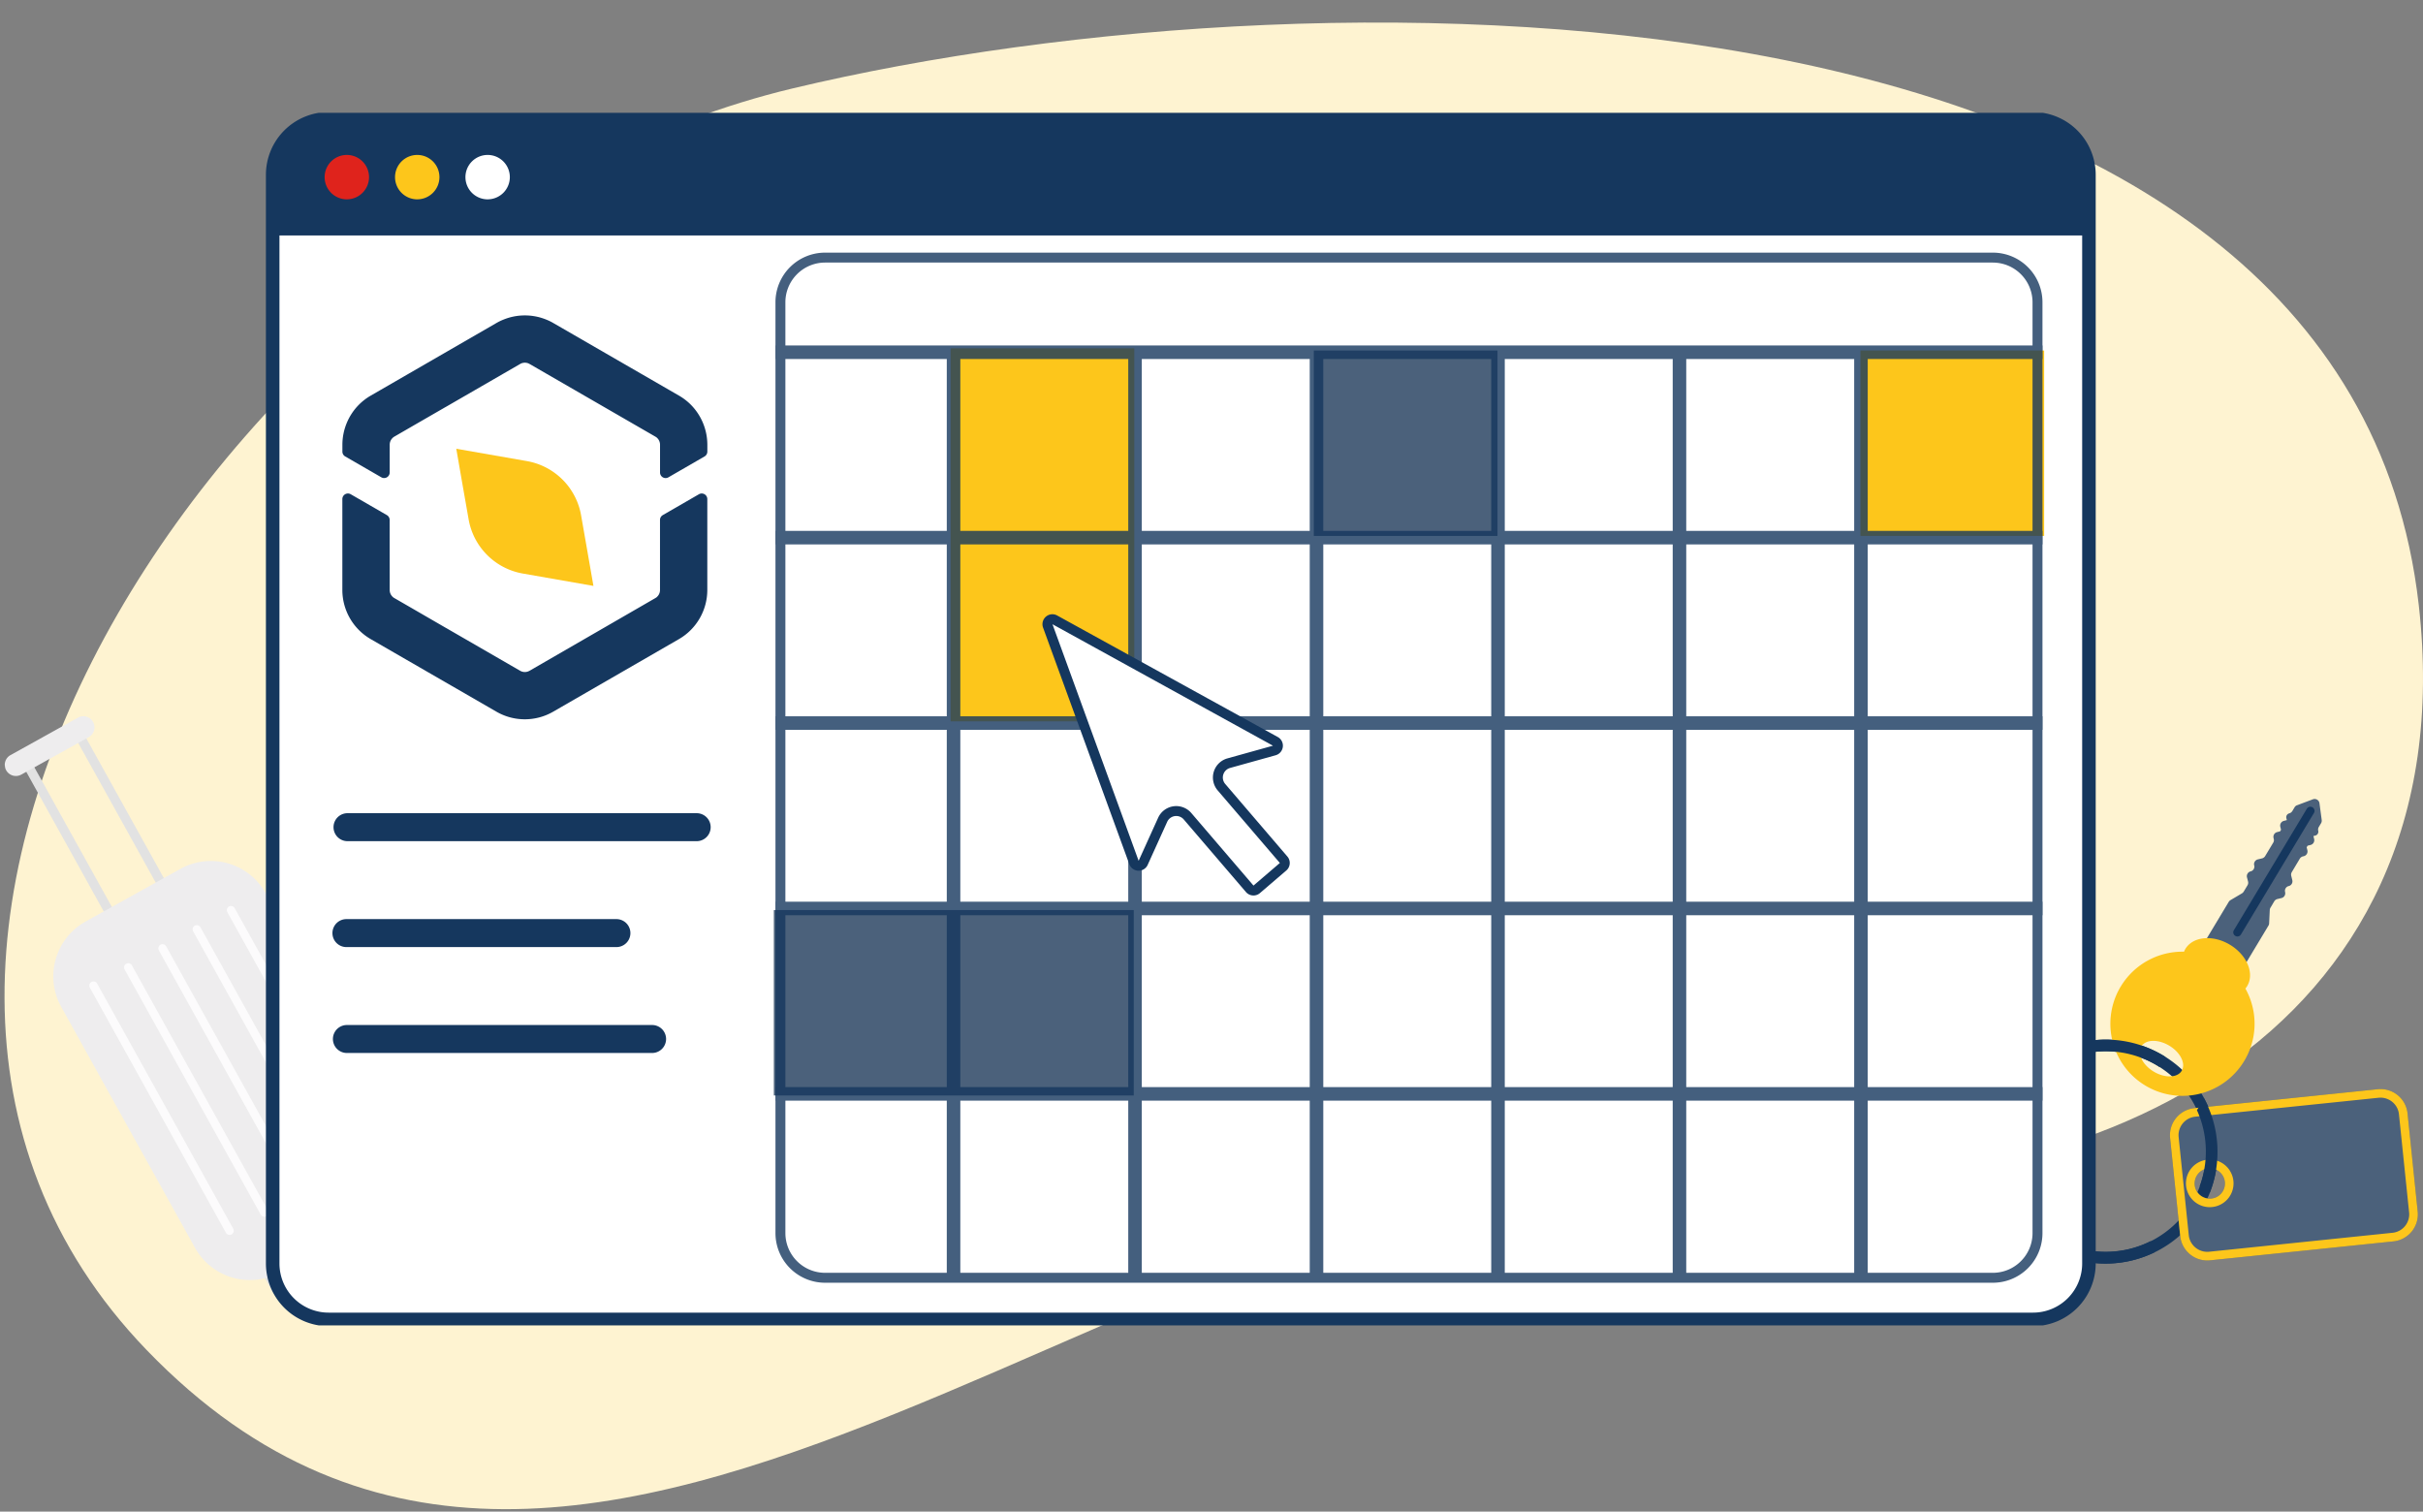 <svg xmlns="http://www.w3.org/2000/svg" xmlns:xlink="http://www.w3.org/1999/xlink" width="537" height="335" viewBox="0 0 537 335">
  <rect x="0" y="0" width="537" height="335" fill="#808080" stroke="none"/>
  <defs>
    <clipPath id="clip-path">
      <rect id="Rectangle_1317" data-name="Rectangle 1317" width="537" height="335" transform="translate(599.078 280.538)" fill="none"/>
    </clipPath>
    <clipPath id="clip-path-2">
      <rect id="Rectangle_1312" data-name="Rectangle 1312" width="115.821" height="92.144" transform="translate(1031.686 544.247) rotate(-59)" fill="none"/>
    </clipPath>
    <clipPath id="clip-path-3">
      <rect id="Rectangle_1313" data-name="Rectangle 1313" width="74.506" height="133.96" transform="translate(598.885 442.188) rotate(-8.973)" fill="none"/>
    </clipPath>
    <clipPath id="clip-path-4">
      <rect id="Rectangle_1316" data-name="Rectangle 1316" width="536" height="268.738" transform="translate(600.078 305.538)" fill="none"/>
    </clipPath>
    <clipPath id="clip-path-6">
      <rect id="Rectangle_1314" data-name="Rectangle 1314" width="282.986" height="230.481" transform="translate(769.849 335.432)" fill="none"/>
    </clipPath>
  </defs>
  <g id="Group_1242" data-name="Group 1242" transform="translate(-599.078 -280.538)">
    <g id="Group_1241" data-name="Group 1241" clip-path="url(#clip-path)">
      <g id="Mask_Group_7" data-name="Mask Group 7">
        <g id="Group_1018" data-name="Group 1018">
          <g id="Group_644" data-name="Group 644">
            <path id="Path_8921" data-name="Path 8921" d="M631.569,579.717c98.693,102.39,227.566-51.98,349.355-38.578,78.442,8.633,165.194-29.757,154.209-126.557-15.981-140.763-239.778-143.29-360.489-114.424S544.179,489.05,631.569,579.717" fill="#fef3d1"/>
          </g>
          <g id="Group_983" data-name="Group 983">
            <g id="Group_1229" data-name="Group 1229">
              <g id="Group_1228" data-name="Group 1228" clip-path="url(#clip-path-2)">
                <g id="Group_880" data-name="Group 880">
                  <path id="Path_10027" data-name="Path 10027" d="M1078.532,514.476a24.823,24.823,0,1,1-34.062,8.494h0a24.852,24.852,0,0,1,34.061-8.493M1054.3,554.811a22.233,22.233,0,1,0-7.6-30.508,22.233,22.233,0,0,0,7.6,30.508" fill="#15375e"/>
                  <path id="Path_10028" data-name="Path 10028" d="M1080.024,532.733l2.245,21.741a6.024,6.024,0,0,0,6.61,5.373h0l40.644-4.2a6.025,6.025,0,0,0,5.373-6.611l-2.246-21.737a6.021,6.021,0,0,0-6.606-5.372h0l-40.646,4.2a6.026,6.026,0,0,0-5.373,6.612m12.14,9.727a3.362,3.362,0,1,1-3.689-3h0a3.361,3.361,0,0,1,3.689,3v0" fill="#4b617b"/>
                  <path id="Path_10029" data-name="Path 10029" d="M1084.732,555.974a4.1,4.1,0,0,1-.565-1.7l-2.245-21.737a4.115,4.115,0,0,1,3.67-4.516h0l40.646-4.2a4.129,4.129,0,0,1,3.948,1.972,4.056,4.056,0,0,1,.564,1.7L1133,549.232a4.112,4.112,0,0,1-3.668,4.514h0l-40.645,4.2a4.137,4.137,0,0,1-3.948-1.972m8.606-15.877a5.272,5.272,0,1,0,.716,2.17,5.219,5.219,0,0,0-.726-2.174m-10.238,16.867a6.019,6.019,0,0,0,5.782,2.891l40.65-4.2a6.023,6.023,0,0,0,5.372-6.61v0l-2.246-21.738a6.019,6.019,0,0,0-6.6-5.374h-.01l-40.646,4.2a6.022,6.022,0,0,0-5.372,6.61h0l2.246,21.738a6,6,0,0,0,.825,2.488m8.607-15.877a3.363,3.363,0,1,1-3.23-1.614,3.362,3.362,0,0,1,3.23,1.614" fill="#fdc61b"/>
                  <path id="Path_10030" data-name="Path 10030" d="M1087.623,491.5l6.943,4.172a1.081,1.081,0,0,0,1.477-.371l5.779-9.618a1.04,1.04,0,0,0,.155-.508l.142-2.966a1.037,1.037,0,0,1,.155-.507l.838-1.414a1.124,1.124,0,0,1,.668-.5l.947-.229a1.081,1.081,0,0,0,.791-1.308v-.007l0-.022a1.078,1.078,0,0,1,.777-1.311l.013,0,.013,0a1.082,1.082,0,0,0,.792-1.308l0-.007-.239-.961a1.1,1.1,0,0,1,.122-.817l1.786-2.991a1.092,1.092,0,0,1,.663-.491l.218-.053a1.08,1.08,0,0,0,.792-1.307v-.008l-.163-.653.213-.355.654-.163a1.081,1.081,0,0,0,.791-1.308v-.007l-.158-.662.42-.105a.886.886,0,0,0,.647-1.074v0a1.087,1.087,0,0,1,.128-.826l.5-.84a1.086,1.086,0,0,0,.143-.7l-.48-3.6-.016-.127a1.081,1.081,0,0,0-.513-.781,1.1,1.1,0,0,0-.938-.091l-.119.045-1.28.478-2.121.8a1.028,1.028,0,0,0-.55.455l-.5.837a1.134,1.134,0,0,1-.671.5.893.893,0,0,0-.647,1.077l.107.42-.658.172a1.081,1.081,0,0,0-.792,1.308v.007l.163.653-.213.356-.654.162a1.081,1.081,0,0,0-.791,1.308v.007l.047.213a1.051,1.051,0,0,1-.122.815l-1.794,2.987a1.11,1.11,0,0,1-.664.491l-.972.233a1.1,1.1,0,0,0-.79,1.315l.012.019a1.081,1.081,0,0,1-.783,1.313l-.007,0-.027.006a1.1,1.1,0,0,0-.79,1.315l.241.944a1.082,1.082,0,0,1-.126.824l-.847,1.409a1.17,1.17,0,0,1-.375.376l-2.56,1.51a1.171,1.171,0,0,0-.375.376l-5.78,9.62a1.082,1.082,0,0,0,.376,1.484h0" fill="#4b617b"/>
                  <path id="Path_10031" data-name="Path 10031" d="M1111.582,459.457l.016.009a.909.909,0,0,1,.311,1.246h0l-16.178,26.924a.908.908,0,0,1-1.246.311h0l-.016-.01a.908.908,0,0,1-.31-1.245h0l16.178-26.923a.907.907,0,0,1,1.244-.312h0" fill="#15375e"/>
                  <path id="Path_10032" data-name="Path 10032" d="M1069.08,499.183a15.979,15.979,0,1,0,27.637.439,4.539,4.539,0,0,0,.386-.54c1.679-2.794-.03-6.9-3.81-9.172s-8.21-1.851-9.888.942a4.477,4.477,0,0,0-.293.6,15.96,15.96,0,0,0-14.032,7.736m7.321,18.841c-2.473-1.487-3.71-3.98-2.754-5.571s3.731-1.659,6.205-.172,3.7,3.974,2.752,5.555-3.728,1.675-6.2.188" fill="#fdc61b"/>
                  <path id="Path_10033" data-name="Path 10033" d="M1086.575,543.442l2.265,1.361a24.858,24.858,0,0,0-1.291-20.842l-1.57,2.613a22.258,22.258,0,0,1,.6,16.868" fill="#15375e"/>
                  <path id="Path_10034" data-name="Path 10034" d="M1052.963,557.032a24.808,24.808,0,0,0,23.578,1.052l-1.637-.984.945-1.572a22.221,22.221,0,1,1,1.35-38.832c.161.1.306.211.465.311l1.333-2.219c-.162-.1-.3-.213-.465-.31a24.822,24.822,0,0,0-25.569,42.554" fill="#15375e"/>
                </g>
              </g>
            </g>
          </g>
          <g id="Group_984" data-name="Group 984">
            <rect id="Rectangle_1181" data-name="Rectangle 1181" width="2.057" height="56.165" transform="translate(615.218 443.037) rotate(-29.033)" fill="#e2e2e2"/>
            <rect id="Rectangle_1182" data-name="Rectangle 1182" width="2.057" height="56.165" transform="matrix(0.874, -0.485, 0.485, 0.874, 603.703, 449.431)" fill="#e2e2e2"/>
            <g id="Group_876" data-name="Group 876">
              <g id="Group_1231" data-name="Group 1231">
                <g id="Group_1230" data-name="Group 1230" clip-path="url(#clip-path-3)">
                  <g id="Group_875" data-name="Group 875">
                    <path id="Path_10017" data-name="Path 10017" d="M603.822,452.189,618.75,443.9a2.469,2.469,0,1,0-2.4-4.317l-14.928,8.29a2.468,2.468,0,1,0,2.358,4.337l.039-.021" fill="#eeedee"/>
                    <path id="Path_10018" data-name="Path 10018" d="M685.71,554.738h0a2.263,2.263,0,0,0,.881-3.075l-2.9-5.214-3.957,2.2,2.9,5.213a2.262,2.262,0,0,0,3.076.878" fill="#e2e2e2"/>
                    <path id="Path_10019" data-name="Path 10019" d="M662.508,567.622h0a2.265,2.265,0,0,0,.88-3.076l-2.9-5.213-3.957,2.2,2.9,5.214a2.263,2.263,0,0,0,3.077.878" fill="#e2e2e2"/>
                    <path id="Path_10020" data-name="Path 10020" d="M661.159,562.487l21.086-11.708a13.9,13.9,0,0,0,5.389-18.851l-29.686-53.461a13.9,13.9,0,0,0-18.85-5.39l-21.085,11.707a13.9,13.9,0,0,0-5.388,18.852L642.308,557.1a13.9,13.9,0,0,0,18.851,5.39" fill="#eeedee"/>
                    <path id="Path_10021" data-name="Path 10021" d="M680.907,537.4h0a.929.929,0,0,0,.36-1.259L651.1,481.824a.927.927,0,1,0-1.62.9l30.163,54.318a.928.928,0,0,0,1.259.36" fill="#fff" opacity="0.8" style="isolation: isolate"/>
                    <path id="Path_10022" data-name="Path 10022" d="M673.308,541.622h0a.928.928,0,0,0,.36-1.259l-30.162-54.32a.926.926,0,1,0-1.619.9l30.162,54.318a.929.929,0,0,0,1.259.361" fill="#fff" opacity="0.8" style="isolation: isolate"/>
                    <path id="Path_10023" data-name="Path 10023" d="M665.709,545.841h0a.929.929,0,0,0,.361-1.259l-30.162-54.319a.927.927,0,0,0-1.621.9l30.164,54.319a.927.927,0,0,0,1.258.36" fill="#fff" opacity="0.8" style="isolation: isolate"/>
                    <path id="Path_10024" data-name="Path 10024" d="M658.11,550.061h0a.93.93,0,0,0,.36-1.259l-30.162-54.32a.926.926,0,0,0-1.619.9l30.162,54.32a.928.928,0,0,0,1.259.36" fill="#fff" opacity="0.8" style="isolation: isolate"/>
                    <path id="Path_10025" data-name="Path 10025" d="M650.411,554.1h0a.928.928,0,0,0,.36-1.259l-30.162-54.32a.926.926,0,0,0-1.619.9l30.162,54.319a.929.929,0,0,0,1.259.361" fill="#fff" opacity="0.8" style="isolation: isolate"/>
                  </g>
                </g>
              </g>
            </g>
          </g>
          <g id="Group_987" data-name="Group 987">
            <g id="Group_1240" data-name="Group 1240">
              <g id="Group_1239" data-name="Group 1239" clip-path="url(#clip-path-4)">
                <g id="Group_642" data-name="Group 642">
                  <g id="Group_625" data-name="Group 625">
                    <g id="Group_1235" data-name="Group 1235">
                      <g id="Group_1234" data-name="Group 1234" clip-path="url(#clip-path-4)">
                        <g id="Group_624" data-name="Group 624">
                          <path id="Path_9385" data-name="Path 9385" d="M1061.43,522.193q-4.844-20.209-9.686-40.418" fill="none" stroke="#003c49" stroke-linecap="round" stroke-miterlimit="10" stroke-width="1.161"/>
                          <path id="Path_9390" data-name="Path 9390" d="M1051.047,572.947H670.508a11,11,0,0,1-11-11V317.868a11,11,0,0,1,11-11h380.539a11,11,0,0,1,11,11h0V561.951a11,11,0,0,1-11,11" fill="#fff"/>
                          <path id="Rectangle_906" data-name="Rectangle 906" d="M671.918,306.868h377.718a12.406,12.406,0,0,1,12.406,12.406h0V560.542a12.4,12.4,0,0,1-12.4,12.4H671.912a12.4,12.4,0,0,1-12.4-12.4h0V319.274A12.406,12.406,0,0,1,671.918,306.868Z" fill="none" stroke="#15375e" stroke-miterlimit="10" stroke-width="3"/>
                          <rect id="Rectangle_907" data-name="Rectangle 907" width="280.787" height="228.282" transform="translate(770.948 336.531)" fill="#fff"/>
                          <rect id="Rectangle_908" data-name="Rectangle 908" width="40.71" height="82.666" transform="translate(809.758 357.733)" fill="#fdc61b"/>
                          <rect id="Rectangle_909" data-name="Rectangle 909" width="40.71" height="41.091" transform="translate(1011.406 358.219)" fill="#fdc61b"/>
                          <rect id="Rectangle_910" data-name="Rectangle 910" width="40.71" height="41.091" transform="translate(890.252 358.219)" fill="#4b617b"/>
                          <rect id="Rectangle_911" data-name="Rectangle 911" width="79.766" height="41.091" transform="translate(770.582 482.225)" fill="#4b617b"/>
                          <path id="Path_9391" data-name="Path 9391" d="M1062.043,332.727H659.513V317.868a11,11,0,0,1,11-11h380.535a11,11,0,0,1,11,11h0Z" fill="#15375e"/>
                          <g id="Group_623" data-name="Group 623" opacity="0.8">
                            <g id="Group_622" data-name="Group 622">
                              <g id="Group_1233" data-name="Group 1233">
                                <g id="Group_1232" data-name="Group 1232" clip-path="url(#clip-path-6)">
                                  <g id="Group_621" data-name="Group 621">
                                    <path id="Path_9392" data-name="Path 9392" d="M1040.741,338.73a8.807,8.807,0,0,1,8.8,8.8V553.818a8.808,8.808,0,0,1-8.8,8.8h-258.8a8.806,8.806,0,0,1-8.8-8.8V347.527a8.805,8.805,0,0,1,8.8-8.8h258.8m0-2.2h-258.8a11,11,0,0,0-11,11V553.818a11,11,0,0,0,11,11h258.8a11,11,0,0,0,11-11V347.527a11,11,0,0,0-11-11" fill="#15375e"/>
                                    <line id="Line_105" data-name="Line 105" y2="204.693" transform="translate(810.409 359.359)" fill="none"/>
                                    <line id="Line_106" data-name="Line 106" y2="204.693" transform="translate(810.409 359.359)" fill="none" stroke="#15375e" stroke-miterlimit="10" stroke-width="3"/>
                                    <line id="Line_107" data-name="Line 107" y2="204.693" transform="translate(850.63 359.359)" fill="none"/>
                                    <line id="Line_108" data-name="Line 108" y2="204.693" transform="translate(850.63 359.359)" fill="none" stroke="#15375e" stroke-miterlimit="10" stroke-width="3"/>
                                    <line id="Line_109" data-name="Line 109" y2="204.693" transform="translate(890.852 359.359)" fill="none"/>
                                    <line id="Line_110" data-name="Line 110" y2="204.693" transform="translate(890.852 359.359)" fill="none" stroke="#15375e" stroke-miterlimit="10" stroke-width="3"/>
                                    <line id="Line_111" data-name="Line 111" y2="204.693" transform="translate(931.073 359.359)" fill="none"/>
                                    <line id="Line_112" data-name="Line 112" y2="204.693" transform="translate(931.073 359.359)" fill="none" stroke="#15375e" stroke-miterlimit="10" stroke-width="3"/>
                                    <line id="Line_113" data-name="Line 113" y2="204.693" transform="translate(971.294 359.359)" fill="none"/>
                                    <line id="Line_114" data-name="Line 114" y2="204.693" transform="translate(971.294 359.359)" fill="none" stroke="#15375e" stroke-miterlimit="10" stroke-width="3"/>
                                    <line id="Line_115" data-name="Line 115" y2="204.693" transform="translate(1011.515 359.359)" fill="none"/>
                                    <line id="Line_116" data-name="Line 116" y2="204.693" transform="translate(1011.515 359.359)" fill="none" stroke="#15375e" stroke-miterlimit="10" stroke-width="3"/>
                                    <line id="Line_117" data-name="Line 117" x2="280.787" transform="translate(770.948 358.599)" fill="none"/>
                                    <line id="Line_118" data-name="Line 118" x2="280.787" transform="translate(770.948 358.599)" fill="none" stroke="#15375e" stroke-miterlimit="10" stroke-width="3"/>
                                    <line id="Line_119" data-name="Line 119" x2="280.787" transform="translate(770.948 399.69)" fill="none"/>
                                    <line id="Line_120" data-name="Line 120" x2="280.787" transform="translate(770.948 399.69)" fill="none" stroke="#15375e" stroke-miterlimit="10" stroke-width="3"/>
                                    <line id="Line_121" data-name="Line 121" x2="280.787" transform="translate(770.948 440.781)" fill="none"/>
                                    <line id="Line_122" data-name="Line 122" x2="280.787" transform="translate(770.948 440.781)" fill="none" stroke="#15375e" stroke-miterlimit="10" stroke-width="3"/>
                                    <line id="Line_123" data-name="Line 123" x2="280.787" transform="translate(770.948 481.872)" fill="none"/>
                                    <line id="Line_124" data-name="Line 124" x2="280.787" transform="translate(770.948 481.872)" fill="none" stroke="#15375e" stroke-miterlimit="10" stroke-width="3"/>
                                    <line id="Line_125" data-name="Line 125" x2="280.787" transform="translate(770.948 522.962)" fill="none"/>
                                    <line id="Line_126" data-name="Line 126" x2="280.787" transform="translate(770.948 522.962)" fill="none" stroke="#15375e" stroke-miterlimit="10" stroke-width="3"/>
                                  </g>
                                </g>
                              </g>
                            </g>
                          </g>
                          <g id="Line_127" data-name="Line 127">
                            <path id="Path_10470" data-name="Path 10470" d="M753.48,466.958H676.094a3.1,3.1,0,1,1,0-6.2H753.48a3.1,3.1,0,1,1,0,6.2Z" fill="#15375e"/>
                          </g>
                          <g id="Line_128" data-name="Line 128">
                            <path id="Path_10471" data-name="Path 10471" d="M735.693,490.43H675.854a3.1,3.1,0,0,1,0-6.2h59.839a3.1,3.1,0,1,1,0,6.2Z" fill="#15375e"/>
                          </g>
                          <g id="Line_129" data-name="Line 129">
                            <path id="Path_10472" data-name="Path 10472" d="M743.6,513.9H675.96a3.1,3.1,0,0,1,0-6.2H743.6a3.1,3.1,0,1,1,0,6.2Z" fill="#15375e"/>
                          </g>
                          <path id="Path_9393" data-name="Path 9393" d="M707.153,324.716a4.92,4.92,0,1,1,4.919-4.921v0a4.926,4.926,0,0,1-4.919,4.919" fill="#fff"/>
                          <path id="Path_9394" data-name="Path 9394" d="M691.55,324.716a4.92,4.92,0,1,1,4.919-4.921v0a4.926,4.926,0,0,1-4.919,4.919" fill="#fdc61b"/>
                          <path id="Path_9395" data-name="Path 9395" d="M675.946,324.716a4.92,4.92,0,1,1,4.919-4.921v0a4.926,4.926,0,0,1-4.919,4.919" fill="#df231c"/>
                          <path id="Path_9396" data-name="Path 9396" d="M876.884,477.895a1.1,1.1,0,0,1-.836-.384l-13.778-16.08a3.3,3.3,0,0,0-5.509.785l-4.321,9.545a1.1,1.1,0,0,1-2.034-.078l-19.12-52.436a1.043,1.043,0,0,1,.121-.994,1.134,1.134,0,0,1,.909-.49,1.1,1.1,0,0,1,.534.145l48.885,26.924a1.1,1.1,0,0,1-.236,2.022l-10.094,2.812a3.3,3.3,0,0,0-1.62,5.323l13.778,16.081a1.1,1.1,0,0,1-.119,1.549l-5.845,5.008a1.09,1.09,0,0,1-.714.265" fill="#fff"/>
                          <path id="Path_9397" data-name="Path 9397" d="M832.344,418.888,881.2,445.8,871.11,448.61a4.4,4.4,0,0,0-2.159,7.1l13.777,16.078-5.845,5.009L863.1,460.717a4.4,4.4,0,0,0-7.345,1.047l-4.326,9.543-19.09-52.419m-.028-2.221a2.208,2.208,0,0,0-2.063,2.96l19.115,52.433a2.2,2.2,0,0,0,4.069.155l4.325-9.544a2.2,2.2,0,0,1,3.674-.524l13.778,16.08a2.2,2.2,0,0,0,3.1.239l5.845-5.009a2.2,2.2,0,0,0,.238-3.1L870.62,454.278a2.2,2.2,0,0,1,1.08-3.55l10.094-2.811a2.2,2.2,0,0,0,.471-4.045l-48.884-26.925a2.187,2.187,0,0,0-1.065-.281" fill="#15375e"/>
                        </g>
                      </g>
                    </g>
                  </g>
                  <g id="Group_1237" data-name="Group 1237">
                    <g id="Group_1236" data-name="Group 1236">
                      <path id="Path_10473" data-name="Path 10473" d="M730.6,410.387l-15.658-2.743a14.781,14.781,0,0,1-12.005-12.006l-1.494-8.5L700.2,379.99l15.648,2.734a14.8,14.8,0,0,1,6.894,3.19,14.6,14.6,0,0,1,1.634,1.581,13.692,13.692,0,0,1,1.328,1.756,14.627,14.627,0,0,1,2.158,5.479l.857,4.893.4,2.28.4,2.3Z" fill="#fdc61b"/>
                    </g>
                  </g>
                  <g id="Group_1238" data-name="Group 1238">
                    <path id="Path_10474" data-name="Path 10474" d="M685.446,411.3a2.039,2.039,0,0,0,.6,1.45,1,1,0,0,0,.2.184,1.97,1.97,0,0,0,.227.148l3.984,2.3,7.41,4.29h.009l16.487,9.524a2.069,2.069,0,0,0,2.062,0h.009l27.89-16.112a2.058,2.058,0,0,0,.227-.148,1.025,1.025,0,0,0,.2-.184,2.028,2.028,0,0,0,.6-1.45V395.768a1.241,1.241,0,0,1,.619-1.073l8.008-4.624a1.238,1.238,0,0,1,1.858,1.072V411.3a12.591,12.591,0,0,1-6.274,10.869l-27.9,16.1a12.566,12.566,0,0,1-12.547,0l-27.89-16.1a12.591,12.591,0,0,1-6.274-10.869V391.143a1.238,1.238,0,0,1,1.858-1.072l8.008,4.624a1.241,1.241,0,0,1,.619,1.073Z" fill="#15375e"/>
                    <path id="Path_10475" data-name="Path 10475" d="M678.622,370.23a12.244,12.244,0,0,1,1.232-1.084,11.63,11.63,0,0,1,1.381-.926l27.89-16.112a11.8,11.8,0,0,1,1.494-.725,12.6,12.6,0,0,1,9.567,0,11.2,11.2,0,0,1,1.486.725l19.318,11.158,8.58,4.954a12.41,12.41,0,0,1,1.381.926,12.244,12.244,0,0,1,1.232,1.084,12.636,12.636,0,0,1,3.661,8.86v1.531a1.238,1.238,0,0,1-.619,1.072l-4.493,2.6q-1.758,1.011-3.516,2.03a1.238,1.238,0,0,1-1.857-1.073V379.09a2.044,2.044,0,0,0-.271-1.014.508.508,0,0,0-.079-.131c-.035-.052-.078-.105-.113-.157a1.164,1.164,0,0,0-.14-.149c-.018-.026-.044-.043-.061-.07a.962.962,0,0,0-.14-.113c-.009-.008-.019-.012-.028-.019a1.831,1.831,0,0,0-.2-.132l-17.744-10.25-10.144-5.86h-.009a2.245,2.245,0,0,0-.245-.122,1.527,1.527,0,0,0-.384-.114,2.045,2.045,0,0,0-.795,0,1.593,1.593,0,0,0-.393.114,2.234,2.234,0,0,0-.245.122l-16.487,9.524h-.009L690.453,375l-3.976,2.3a1.279,1.279,0,0,0-.227.157.912.912,0,0,0-.14.113c-.017.027-.044.044-.061.07-.044.044-.1.1-.14.149a.708.708,0,0,0-.113.166.818.818,0,0,0-.105.166,2.066,2.066,0,0,0-.245.97v6.155a1.238,1.238,0,0,1-1.858,1.072l-8.008-4.624a1.238,1.238,0,0,1-.619-1.073v-1.53A12.631,12.631,0,0,1,678.622,370.23Z" fill="#15375e"/>
                  </g>
                </g>
              </g>
            </g>
          </g>
        </g>
      </g>
    </g>
  </g>
</svg>
